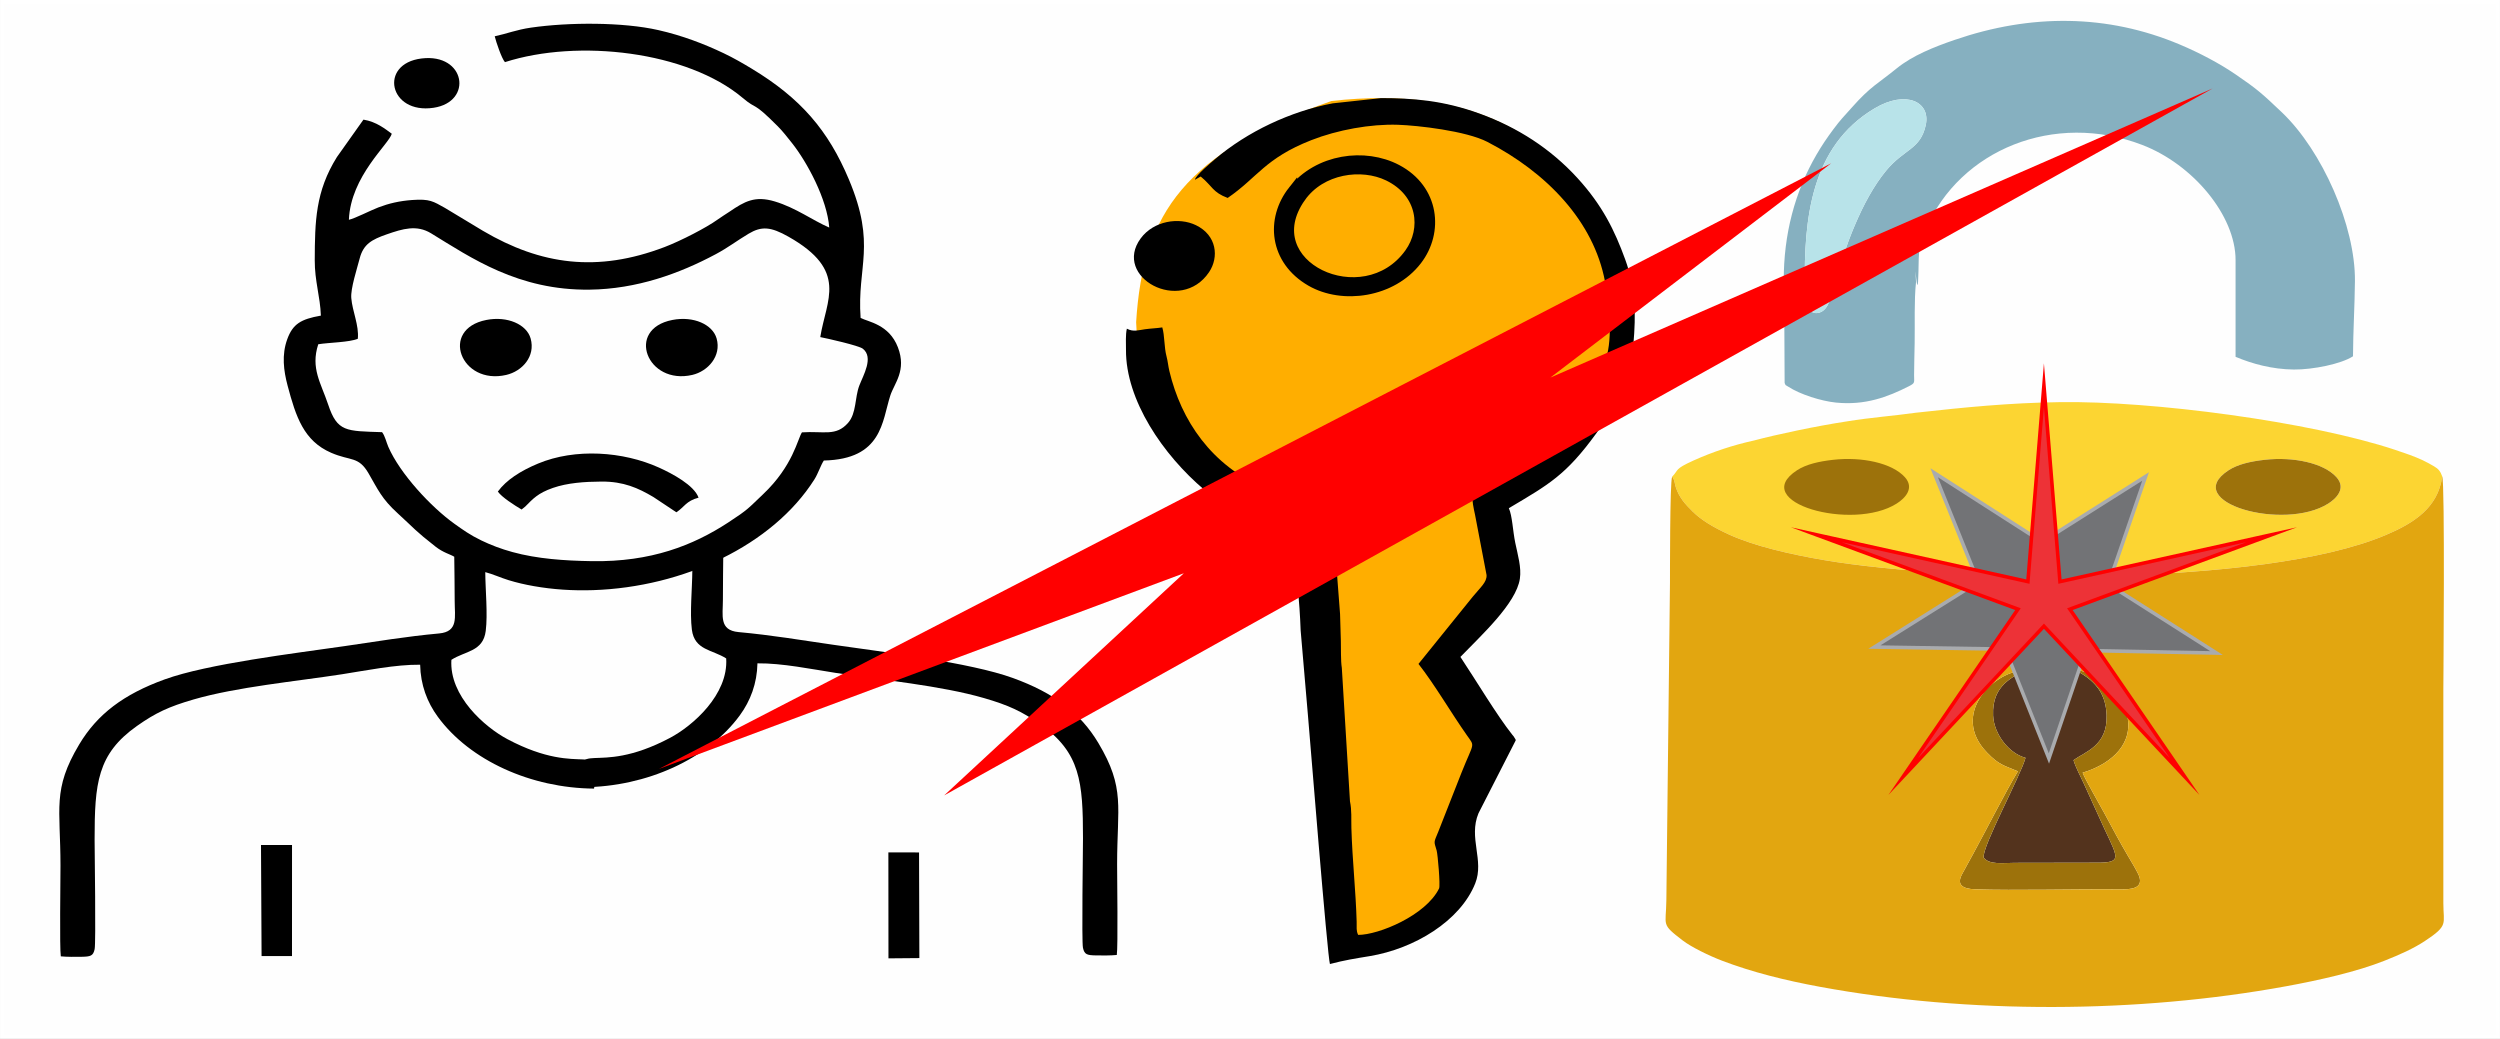 <?xml version="1.0" encoding="UTF-8"?>
<!DOCTYPE svg PUBLIC "-//W3C//DTD SVG 1.1//EN" "http://www.w3.org/Graphics/SVG/1.1/DTD/svg11.dtd">
<!-- Creator: CorelDRAW 2021 (64 Bit) -->
<svg xmlns="http://www.w3.org/2000/svg" xml:space="preserve" width="118.055mm" height="49.061mm" version="1.1" style="shape-rendering:geometricPrecision; text-rendering:geometricPrecision; image-rendering:optimizeQuality; fill-rule:evenodd; clip-rule:evenodd"
viewBox="0 0 16581.72 6891.04"
 xmlns:xlink="http://www.w3.org/1999/xlink"
 xmlns:xodm="http://www.corel.com/coreldraw/odm/2003">
 <rect x="0" y="0" width="16581.72" height="6891.04" fill="#333333" stroke="none"/>
 <defs>
  <style type="text/css">
   <![CDATA[
    .str3 {stroke:black;stroke-width:59.46;stroke-miterlimit:22.926}
    .str1 {stroke:#A9ABAE;stroke-width:23.78;stroke-miterlimit:22.926}
    .str2 {stroke:red;stroke-width:23.78;stroke-miterlimit:22.926}
    .str0 {stroke:white;stroke-width:23.78;stroke-miterlimit:22.926}
    .fil0 {fill:#FEFEFE}
    .fil7 {fill:#727376}
    .fil8 {fill:#ED3237}
    .fil9 {fill:black}
    .fil5 {fill:#53331D}
    .fil3 {fill:#86B0C0}
    .fil2 {fill:#9D720B}
    .fil4 {fill:#B8E3E9}
    .fil6 {fill:#E2A610}
    .fil1 {fill:#FCD532}
    .fil11 {fill:red}
    .fil10 {fill:#FFAE00}
   ]]>
  </style>
 </defs>
 <g id="Camada_x0020_1">
  <rect class="fil0 str0" x="11.91" y="11.88" width="16557.93" height="6867.25"/>
  <path class="fil1" d="M15021.07 3049.79c190.11,-21.5 390.88,20.83 475.9,115.16 65.19,72.38 2.49,138.95 -53.87,174.84 -292.77,186.47 -987.56,-8.43 -660.94,-220.95 61.45,-39.99 147.19,-58.67 238.9,-69.05zm-2312.62 -312.43c-152.09,21.43 -302.17,31.87 -455.76,57.15 -207.54,31.69 -463.74,86 -619.31,127.27 -134.98,29.55 -272.47,74.58 -401.5,132.99 -128.66,58.25 -94.91,59.98 -141.01,106.96 16.04,18.19 16.9,46.62 23.77,68.45 21.57,68.61 63.44,114.88 112.49,163.09 59.41,58.39 138.34,104.7 238.43,150.88 171.96,79.36 419.07,134.42 633.42,170.91 884.87,150.68 2902.94,180.01 3722.36,-165.28 184.21,-77.6 349.68,-179.42 377.3,-389.67 -12.36,-35.38 -26.39,-50.72 -53.77,-66.79 -21.59,-12.66 -48.82,-28.27 -77.08,-41.36 -55.78,-25.84 -117.03,-46.7 -179.98,-67.7 -562.81,-187.72 -1615.18,-325.96 -2223.85,-317.06 -340.53,4.99 -628.93,33.91 -955.51,70.17z"/>
  <path class="fil2" d="M15021.08 3049.79c-91.75,10.38 -177.47,29.06 -238.92,69.05 -326.62,212.53 368.15,407.43 660.95,220.95 56.35,-35.87 119.04,-102.48 53.84,-174.84 -85.01,-94.35 -285.78,-136.67 -475.87,-115.16z"/>
  <path class="fil2" d="M12158.49 3049.79c-91.75,10.38 -177.45,29.06 -238.9,69.05 -326.63,212.53 368.14,407.43 660.94,220.95 56.35,-35.87 119.04,-102.48 53.85,-174.84 -85.02,-94.35 -285.79,-136.67 -475.89,-115.16z"/>
  <path class="fil3" d="M12773.08 829.04c-35.52,164.28 -142.54,156.43 -263.84,303.78 -163.28,198.37 -274.15,514.03 -343.36,755.26 -18.71,65.24 -33.11,164.62 -96.3,184.7 -51.9,16.48 -78.5,-23.29 -88.81,-52.36 -12.73,-35.86 -9.9,-84.57 -10.28,-123.41 -4.27,-438.73 36.95,-924.18 462.2,-1177.47 209.3,-124.7 373.62,-44.19 340.39,109.5zm-938.82 1188.53l2.67 522.36c8.19,19.92 2.44,10.84 24.61,25.24 78.57,51.11 218.33,95.31 316.55,105.13 191.23,19.13 340.72,-35.92 483.47,-108.71 42.94,-21.9 33.75,-23.96 34.03,-74.15 0.37,-70.29 2.47,-140.89 3.75,-211.21 2.36,-126.97 -4.2,-282.28 9.1,-405.64 -12.02,-223.62 11.25,192.4 16.18,-72.46 2.43,-129.08 0.08,-165.67 49.43,-280.06 226.71,-525.58 852.68,-780.59 1435.07,-556.7 337.38,129.67 619.28,469.45 618.77,764.25 -0.38,213.68 0,427.39 0,641.08 108.28,45.66 241.92,83 386.74,84.34 125.36,1.17 314.04,-36.79 392.1,-87.86 0.8,-167.03 11.33,-332.44 12.88,-499.12 3.39,-365.09 -216.87,-864.71 -485.35,-1119.6 -129.98,-123.39 -160.18,-151.19 -307.27,-251.67 -101.8,-69.54 -235.18,-141.23 -371.06,-198.28 -479.26,-201.21 -984.03,-204.31 -1492.53,-29.48 -135.18,46.48 -278.19,103.26 -383.08,188.52 -125.02,101.64 -174.24,120.02 -297.64,259.69 -53.42,60.42 -72.34,76.79 -124.39,146.93 -40.17,54.16 -73.89,103.67 -109.96,165.59 -142.76,245.11 -218.55,527.39 -217.16,838.31 1.5,335.5 14.45,-180.11 3.1,153.51z"/>
  <path class="fil4" d="M12773.07 829.04c33.23,-153.69 -131.06,-234.19 -340.37,-109.5 -425.25,253.3 -466.47,738.74 -462.2,1177.47 0.38,38.84 -2.44,87.55 10.28,123.41 10.31,29.07 36.91,68.84 88.81,52.35 63.19,-20.07 77.59,-119.45 96.3,-184.69 69.22,-241.21 180.08,-556.89 343.36,-755.26 121.3,-147.35 228.31,-139.5 263.82,-303.78z"/>
  <path class="fil5" d="M13428.41 4441.36l-17.33 7.02c-50.94,47.11 -200.29,89.4 -191.33,296.83 5.41,125.22 106.47,253.23 215.08,281.01 -33.92,122.62 -286.8,585.34 -277.99,661.44 36.65,49.75 125.85,35.68 206.46,35.31l498.44 -0.94c215.46,2.67 196.26,-11.94 97.69,-221.46l-139.26 -305.79c-18.77,-40.96 -56.93,-113.94 -67.08,-153.18 78.32,-55.86 225.95,-95.95 219.42,-296.89 -4.41,-135.71 -66.32,-221.91 -189.08,-290.07 -1.47,-0.81 -3.46,-1.81 -4.9,-2.67l-18.58 -13.09c-51.76,-3.82 -100.24,-22.95 -167.13,-23.72 -70.16,-0.79 -105.96,14.2 -164.39,26.2z"/>
  <path class="fil2" d="M13759.94 4438.89l18.58 13.09c1.45,0.86 3.43,1.85 4.9,2.67 122.76,68.16 184.67,154.36 189.08,290.07 6.53,200.94 -141.1,241.03 -219.42,296.89 10.16,39.24 48.32,112.23 67.08,153.18l139.26 305.79c98.57,209.52 117.77,224.13 -97.69,221.46l-498.44 0.94c-80.61,0.37 -169.81,14.44 -206.46,-35.31 -8.81,-76.1 244.07,-538.82 277.99,-661.44 -108.62,-27.78 -209.68,-155.8 -215.08,-281.01 -8.96,-207.43 140.39,-249.72 191.33,-296.83l17.33 -7.02 -17.33 7.02c-188.71,11.59 -476.76,288.96 -232.3,542.7 80.75,83.81 110.51,84.37 205.39,124.95 -76.63,125.37 -216.67,401.93 -296.2,546.66 -25.32,46.1 -49.61,89.51 -74.3,135.79 -38.01,71.25 4.61,97.28 88.18,100.16 261.07,8.99 668.65,-2.33 957.75,0.51 77.17,0.76 153.23,-6.66 130.34,-82.73 -8.57,-28.5 -59.5,-111.43 -76.69,-140.71 -50.93,-86.8 -102.06,-181.29 -149.56,-270.79 -29.38,-55.35 -137.16,-241.31 -150.14,-279.89 159.84,-47.8 329.12,-164.83 299.5,-359.67 -27.29,-179.58 -157.79,-286.41 -353.13,-326.48z"/>
  <path class="fil6" d="M13411.08 4448.38l17.33 -7.02c58.43,-12 94.23,-26.98 164.39,-26.2 66.89,0.77 115.37,19.9 167.13,23.72 195.33,40.07 325.83,146.9 353.13,326.48 29.62,194.84 -139.66,311.87 -299.5,359.67 12.98,38.58 120.75,224.54 150.14,279.89 47.5,89.5 98.63,183.99 149.56,270.79 17.19,29.29 68.12,112.21 76.69,140.71 22.88,76.07 -53.18,83.49 -130.34,82.73 -289.1,-2.84 -696.68,8.48 -957.75,-0.51 -83.57,-2.88 -126.19,-28.91 -88.18,-100.16 24.69,-46.28 48.98,-89.7 74.3,-135.79 79.53,-144.73 219.56,-421.29 296.2,-546.66 -94.88,-40.58 -124.64,-41.14 -205.39,-124.95 -244.45,-253.74 43.6,-531.11 232.3,-542.7zm2787.55 -1288.31c-27.61,210.27 -193.1,312.07 -377.3,389.69 -819.42,345.29 -2837.49,315.96 -3722.36,165.28 -214.35,-36.49 -461.45,-91.55 -633.41,-170.9 -100.1,-46.2 -179.04,-92.51 -238.44,-150.89 -49.05,-48.22 -90.92,-94.46 -112.49,-163.09 -6.87,-21.84 -7.73,-50.26 -23.77,-68.45 -15.75,26.69 -14.17,680.38 -14.4,699.85 -2.58,235.06 -5.38,470.17 -8.02,705.39 -5.24,468.09 -10.67,936.11 -15.97,1404.18 -1.95,172.79 -37.6,154.69 108,266.42 57.29,43.96 174.6,101.55 264.55,135.68 198.66,75.38 415.78,129.57 647.17,172.19 984.82,181.37 2106.61,176.43 3091.72,-3.99 216.64,-39.67 464.72,-95.19 650.97,-168.98 102.38,-40.56 191.89,-80.29 269.51,-131.54 157.69,-104.12 121.64,-111.05 121.64,-250 0,-472.46 0,-944.92 0,-1417.37 0,-20.52 11.56,-1380.56 -7.4,-1413.47z"/>
  <polygon class="fil7 str1" points="12828.74,3135.48 13544.18,3594.13 14231.26,3160.12 13984.29,3875.19 14701.62,4331.51 13833.55,4314.81 13589.79,5030.86 13300.27,4305.45 12432.3,4291.67 13121.42,3860.05 "/>
  <polygon class="fil8 str2" points="13556.74,2555.69 13663.08,3857.7 15066.57,3546.73 13728.8,4040.44 14489.87,5150.25 13556.74,4153.37 12623.59,5150.25 13384.66,4040.42 12046.9,3546.73 13450.4,3857.7 "/>
  <polygon class="fil9" points="1734.91,6341.45 1936.67,6341.31 1936.86,5604.62 1731.06,5604.55 "/>
  <polygon class="fil9" points="5892.84,6356.53 6097.85,6354.73 6095.77,5653.99 5892.28,5653.76 "/>
  <path class="fil9" d="M3459.53 3379.46c-48.16,-28.56 -131.09,-81.47 -157.58,-118.93 56.46,-77.04 149.94,-137.03 266.83,-185.84 246.53,-102.96 563.54,-81.03 801.63,26.56 87.94,39.74 233.5,116.83 262.87,199.69 -83.28,21.38 -95.34,63.91 -147.28,96.9l-152 -101.05c-102.07,-60.4 -198.02,-103.46 -344.36,-102.62 -113.38,0.65 -226.24,8.65 -322.11,41.95 -100.57,34.92 -132.69,72.43 -183.73,123.72l-24.26 19.61z"/>
  <path class="fil9" d="M3225.32 2122.29c-311.44,61.65 -168.58,434.42 132.51,364.47 105.67,-24.57 195.11,-122.86 161.65,-241.81 -26.08,-92.7 -153.42,-150.51 -294.16,-122.66z"/>
  <path class="fil9" d="M4459.38 2122.21c-312.88,61.3 -167.09,434.3 132.56,364.46 102.89,-23.99 194.3,-124.45 161.15,-241.57 -26.14,-92.32 -152.24,-150.61 -293.71,-122.89z"/>
  <path class="fil9" d="M2795.76 387.86c-285.42,35.21 -215.93,371.52 79.99,327.03 263.5,-39.62 212.18,-363.08 -79.99,-327.03z"/>
  <path class="fil9" d="M5440.52 2235.89c45.87,8.89 255.02,55.83 282.21,77 74.16,57.7 2.43,177.15 -23.3,244.72 -30.54,80.22 -18.03,183.27 -74.7,247.46 -80.55,91.26 -161.26,52.83 -305.66,62.67 -28.98,42.99 -58.4,221.6 -257.84,410.47 -98.66,93.46 -96.19,99.42 -232.75,188.38 -230.65,150.29 -509.62,261.62 -901.89,255.45 -182.47,-2.88 -363.38,-15.32 -527.03,-60.21 -77.65,-21.29 -143.74,-46.72 -207.62,-77.5 -73.67,-35.52 -122.1,-70.36 -176.98,-109.57 -156.12,-111.54 -361.48,-332.37 -439.34,-510.73 -13.15,-30.11 -22.19,-73.56 -41.51,-97.55 -239.07,-7.84 -296.93,-0.9 -357.61,-183.2 -47.32,-142.19 -117.87,-240.72 -65.65,-399.95 70.51,-11.43 206.09,-12.63 262.4,-36.29 8.86,-88.95 -36.1,-181.46 -43.39,-270.42 -5.17,-63.02 38.11,-194.44 55.72,-262.46 24.61,-95.02 80.44,-125.33 179.59,-159.84 106.23,-36.97 198.64,-65.03 294.15,-6.69 265.32,162.09 577.82,379.52 1051.44,373.59 311.75,-3.89 593.88,-105.55 837.28,-235.67 82.79,-44.26 137.63,-87.98 217.3,-135.43 85.75,-51.08 146.39,-46.83 264.37,19.86 399.27,225.65 250.38,417.31 210.8,665.92zm-2159.23 -1995.19c9.49,38.82 45.93,147.05 67.74,171.46 484.23,-155.82 1210.4,-72.15 1577.13,237.36 100.26,84.61 60.3,15.14 232.74,188.28 32.45,32.57 63.74,72.74 94.89,112.09 99.39,125.53 232.5,371.71 246.31,559.46 -109.7,-47.11 -220.94,-131.13 -361.66,-173.3 -130.75,-39.19 -199.01,-0.83 -300.51,68.43 -30.91,21.08 -48.53,30.3 -79.18,52.49 -72.11,52.21 -242.88,140.54 -351.41,181.85 -445.69,169.66 -819.04,118.69 -1203.85,-107.63l-252.61 -152.28c-77.53,-42.92 -99.3,-60.96 -217.58,-52.31 -83.47,6.11 -153.13,22.23 -223.96,49.19 -51.34,19.55 -154.64,73.16 -195.31,81.89 11.71,-289.81 266.94,-502.87 284.48,-570.58 -42.05,-30.98 -102.52,-80.13 -187.93,-93.66l-175.85 248.01c-142.94,229.09 -146.06,426.46 -147.19,684.79 -0.59,137.58 36.41,241.46 40.63,367.16 -132.63,23.36 -186.26,55.33 -223.12,156.95 -37.42,103.18 -24.21,207.12 2.56,307.9 54.82,206.36 107.24,366.23 288.81,444.87 130.29,56.41 180.98,21.2 247.89,136.3 62.9,108.18 86.47,167.88 194.55,266.32 110.96,101.07 111.58,111.85 250.09,220.13 51.24,40.06 96.55,50.07 123.93,66.79 0.83,98.28 3.03,196.51 2.88,294.81 -0.17,104.28 26.56,202.12 -103.6,214.03 -220.17,20.17 -415.4,53.3 -629.15,84.3 -329.65,47.81 -905.71,116.93 -1191.12,220.5 -272.21,98.8 -446.59,230.51 -566.61,431.3 -179.27,299.96 -124.19,421.71 -124.19,803.45 0,95.72 -6.38,547.38 2.12,602.11 39.55,3.97 96.79,3.72 137.45,2.94 59.88,-1.15 77.32,-5.39 87.01,-50.72 9.02,-42.26 -0.27,-649.27 -0.27,-725.73 0,-374.8 17.68,-568.55 281.22,-754.74 123.79,-87.46 212.6,-128.34 374.66,-175.42 285.87,-83.02 679.17,-120.06 985.1,-167.36 157.73,-24.38 355.26,-65.1 518.26,-63.28 2.72,133.72 46.42,248.74 117.04,345.16 212.75,290.54 619.5,473.55 1036.4,476.57 58.37,-351.85 -60.52,-55.14 -574.25,-327.77 -150.12,-79.67 -387.06,-286.42 -371.9,-526.41 91.03,-59.17 210.48,-53.51 227.72,-191.4 14.12,-112.82 -2.32,-271.73 -3.08,-390.23 48.5,12.37 102.93,37.4 155.22,53.39 54.08,16.52 108.46,29.12 166.08,39.31 128.15,22.66 259.16,31.22 394.77,26.72 596.06,-19.82 1189.09,-295.72 1467.07,-734.52 24.5,-38.68 41.04,-92.67 62.5,-125.18 388.6,-8.47 385.63,-260.83 440.97,-431.22 26.41,-81.24 109.4,-165.8 50.26,-319.74 -59.01,-153.6 -198.19,-168.37 -247.32,-194.93 -24.86,-344.92 106.51,-480.11 -77.86,-918.55 -136.76,-325.26 -318.94,-538.15 -644.97,-734.97 -58.42,-35.25 -118.15,-70.06 -185.83,-102.23 -130.16,-61.87 -273.2,-116.89 -432.98,-153.23 -235.41,-53.54 -593.17,-52.66 -844.36,-16.41 -98.19,14.19 -161.89,40.85 -240.84,57.49z"/>
  <path class="fil9" d="M4797.46 3652.2c-0.83,98.28 -2.82,227.86 -2.67,326.16 0.15,104.29 -26.56,202.12 103.6,214.04 220.17,20.17 415.4,53.3 629.15,84.3 329.65,47.81 905.71,116.93 1191.12,220.49 272.21,98.8 446.57,230.51 566.62,431.32 179.25,299.96 124.16,421.7 124.16,803.43 0,95.74 6.39,547.38 -2.11,602.11 -39.55,3.99 -96.79,3.74 -137.44,2.94 -59.88,-1.15 -77.35,-5.39 -87.03,-50.71 -9.03,-42.28 0.27,-649.27 0.27,-725.75 0,-374.78 -17.67,-568.55 -281.21,-754.72 -123.8,-87.46 -212.61,-128.35 -374.69,-175.42 -285.86,-83.02 -679.16,-120.06 -985.1,-167.37 -157.71,-24.37 -355.25,-65.09 -518.25,-63.26 -2.72,133.72 -46.42,248.74 -117.03,345.16 -212.78,290.54 -619.52,473.54 -1036.41,476.56 -58.37,-351.85 60.51,-55.14 574.25,-327.76 150.12,-79.67 387.07,-286.44 371.9,-526.41 -91.03,-59.17 -210.48,-53.51 -227.72,-191.42 -14.12,-112.82 2.32,-271.72 3.08,-390.22 0,-29.29 0.06,-29.14 0.2,-39.58 0.04,-3.27 0.41,-3.51 5.07,-5.08 21.41,-7.3 158.75,-75.38 195.01,-89.2 2.72,-1.03 4.1,-3.44 5.21,0.38z"/>
  <path class="fil10" d="M8831.03 669.87c-965.69,341.42 -1250.33,737.12 -1295.43,1467.39 25.89,687.65 431.35,1074.19 1116.2,1342.19l248.47 2807.51c400.7,-56.66 690.59,-182.01 758.6,-444.79l40.16 -329.7 252.22 -612.58 -350.33 -535.76 420.8 -537.01 -144.76 -527.69c758.49,-390.16 1018.36,-960.82 809.35,-1701.24 -307.43,-690.76 -910.18,-1035.43 -1855.28,-928.33z"/>
  <path class="fil9 str3" d="M8630.23 1310.57c133.36,-189.46 400.99,-225.51 576.47,-140.39 226.73,109.98 253.6,348.27 139.17,507.83 -300.72,419.34 -1029.49,78.39 -715.63,-367.44zm-56.35 -49.06c-152.35,192.33 -125.96,465.79 118.87,607.3 211.61,122.3 540.85,76 707.95,-140.56 145.81,-188.93 117.96,-474.48 -134.52,-607.55 -212.74,-112.11 -524.09,-71.55 -692.3,140.81z"/>
  <path class="fil9" d="M7565.73 1581.37c-188.45,256.24 264.86,504.83 453.68,223.58 66.69,-99.32 51.51,-243.98 -86.73,-311.14 -113.56,-55.19 -281.06,-29.23 -366.95,87.56z"/>
  <path class="fil9" d="M7474.11 2180.05c-9.64,40.62 -5.48,99.04 -5.79,139.85 -2.56,333.25 245.34,697.18 519.86,929.14 100.92,85.29 211.73,166.19 333.74,220.36 212.27,94.23 257.98,61.14 264.5,160.46 13.55,206.43 32.77,342.45 40.41,552.36l47.91 557.83c9.99,116.33 130.96,1616.33 146.23,1654.1 95.89,-25.35 166.3,-36.29 263.6,-52.36 295.14,-48.77 600.46,-232.15 700.2,-482.5 60.99,-153.07 -46.29,-301.68 21.62,-465.07l246.95 -483.58c-4.85,-14.33 7.43,7.85 -9.38,-19.31 -8.85,-14.3 0.62,-0.38 -13.15,-17.68 -103.32,-129.92 -244.14,-366.54 -344.36,-516.42 136.08,-141.23 370.2,-354.16 394.45,-518.75 11.17,-75.73 -14.05,-157.71 -30.7,-238.53 -16.28,-79.01 -19.92,-181.02 -42.63,-229.2 265.58,-157.83 378.13,-217.93 580.92,-497.56 131.75,-181.64 230.31,-416.09 245.32,-589.57 17.21,-198.8 16.08,-369.91 -54.54,-563.53 -68.74,-188.44 -149.4,-356.83 -317.6,-540.4 -177.9,-194.14 -395.33,-334.12 -645.39,-425.42 -245.86,-89.75 -447.91,-103.07 -655.97,-103.52l-320.54 34.68c-278.85,52.18 -567.37,187.9 -780.69,370.16 -24.88,21.25 -128.58,107.79 -133.63,136.75l38.49 -21.52c79.26,65.41 78.36,104.3 178.89,142.12 197.75,-135.27 246.25,-262.05 553.97,-383.03 174.35,-68.53 394.01,-108.46 576.27,-102.23 130.06,4.45 450.76,40.11 593.03,113.78 391.61,202.78 704.31,525 779.55,926.24 27.07,144.32 52.4,368.49 6.48,512.39 -132.72,415.74 -442.53,720.8 -885.63,901.05 -4.64,34.57 8.47,94.39 16.81,132.18l76.65 400.78c2.75,47.8 -40.69,81.37 -91.76,143.98l-359.77 445.48c107.07,136.33 214.91,322.34 320.22,472.08 56.91,80.95 47.66,41.65 -35.38,250.77l-153.49 390.15c-30.13,74.18 -30.44,59.75 -10.89,124.47 7.26,24.07 25.48,232.84 16.04,252.08 -87.63,178.51 -400.99,308.35 -536.76,307.86 -13.99,-30.4 -8.67,-47.21 -9.82,-87.34 -5.93,-209.52 -28.48,-402.69 -34.89,-620.74 -1.81,-61.82 3.22,-116.61 -9.49,-178.28l-54.02 -884.65c-7.91,-51.51 -4.76,-123.27 -6.39,-178.56 -1.83,-62.42 -2.94,-116.51 -5.27,-178.77l-27.29 -355.64c-2.96,-121.65 -5.07,-236.35 -14.82,-355.15 -67.12,-32.28 -166.16,-22.63 -226.9,-33.58 -32.25,-5.83 -185.25,-70.78 -225.13,-87.63 -360.39,-152.27 -560.03,-452.41 -637.95,-779.23 -8.39,-35.18 -10.06,-64.44 -18.79,-97.04 -16.78,-62.7 -11.84,-138 -28.29,-192.78 -37.57,5.94 -69.44,6.17 -115.64,12.35 -39.79,5.31 -75.43,19.54 -119.36,-3.89z"/>
  <polygon class="fil11 str2" points="4551.21,5020.03 7904.22,3770.23 6342.98,5217.18 14455.91,695.59 10197.36,2554.9 12030.52,1156.02 "/>
 </g>
</svg>
